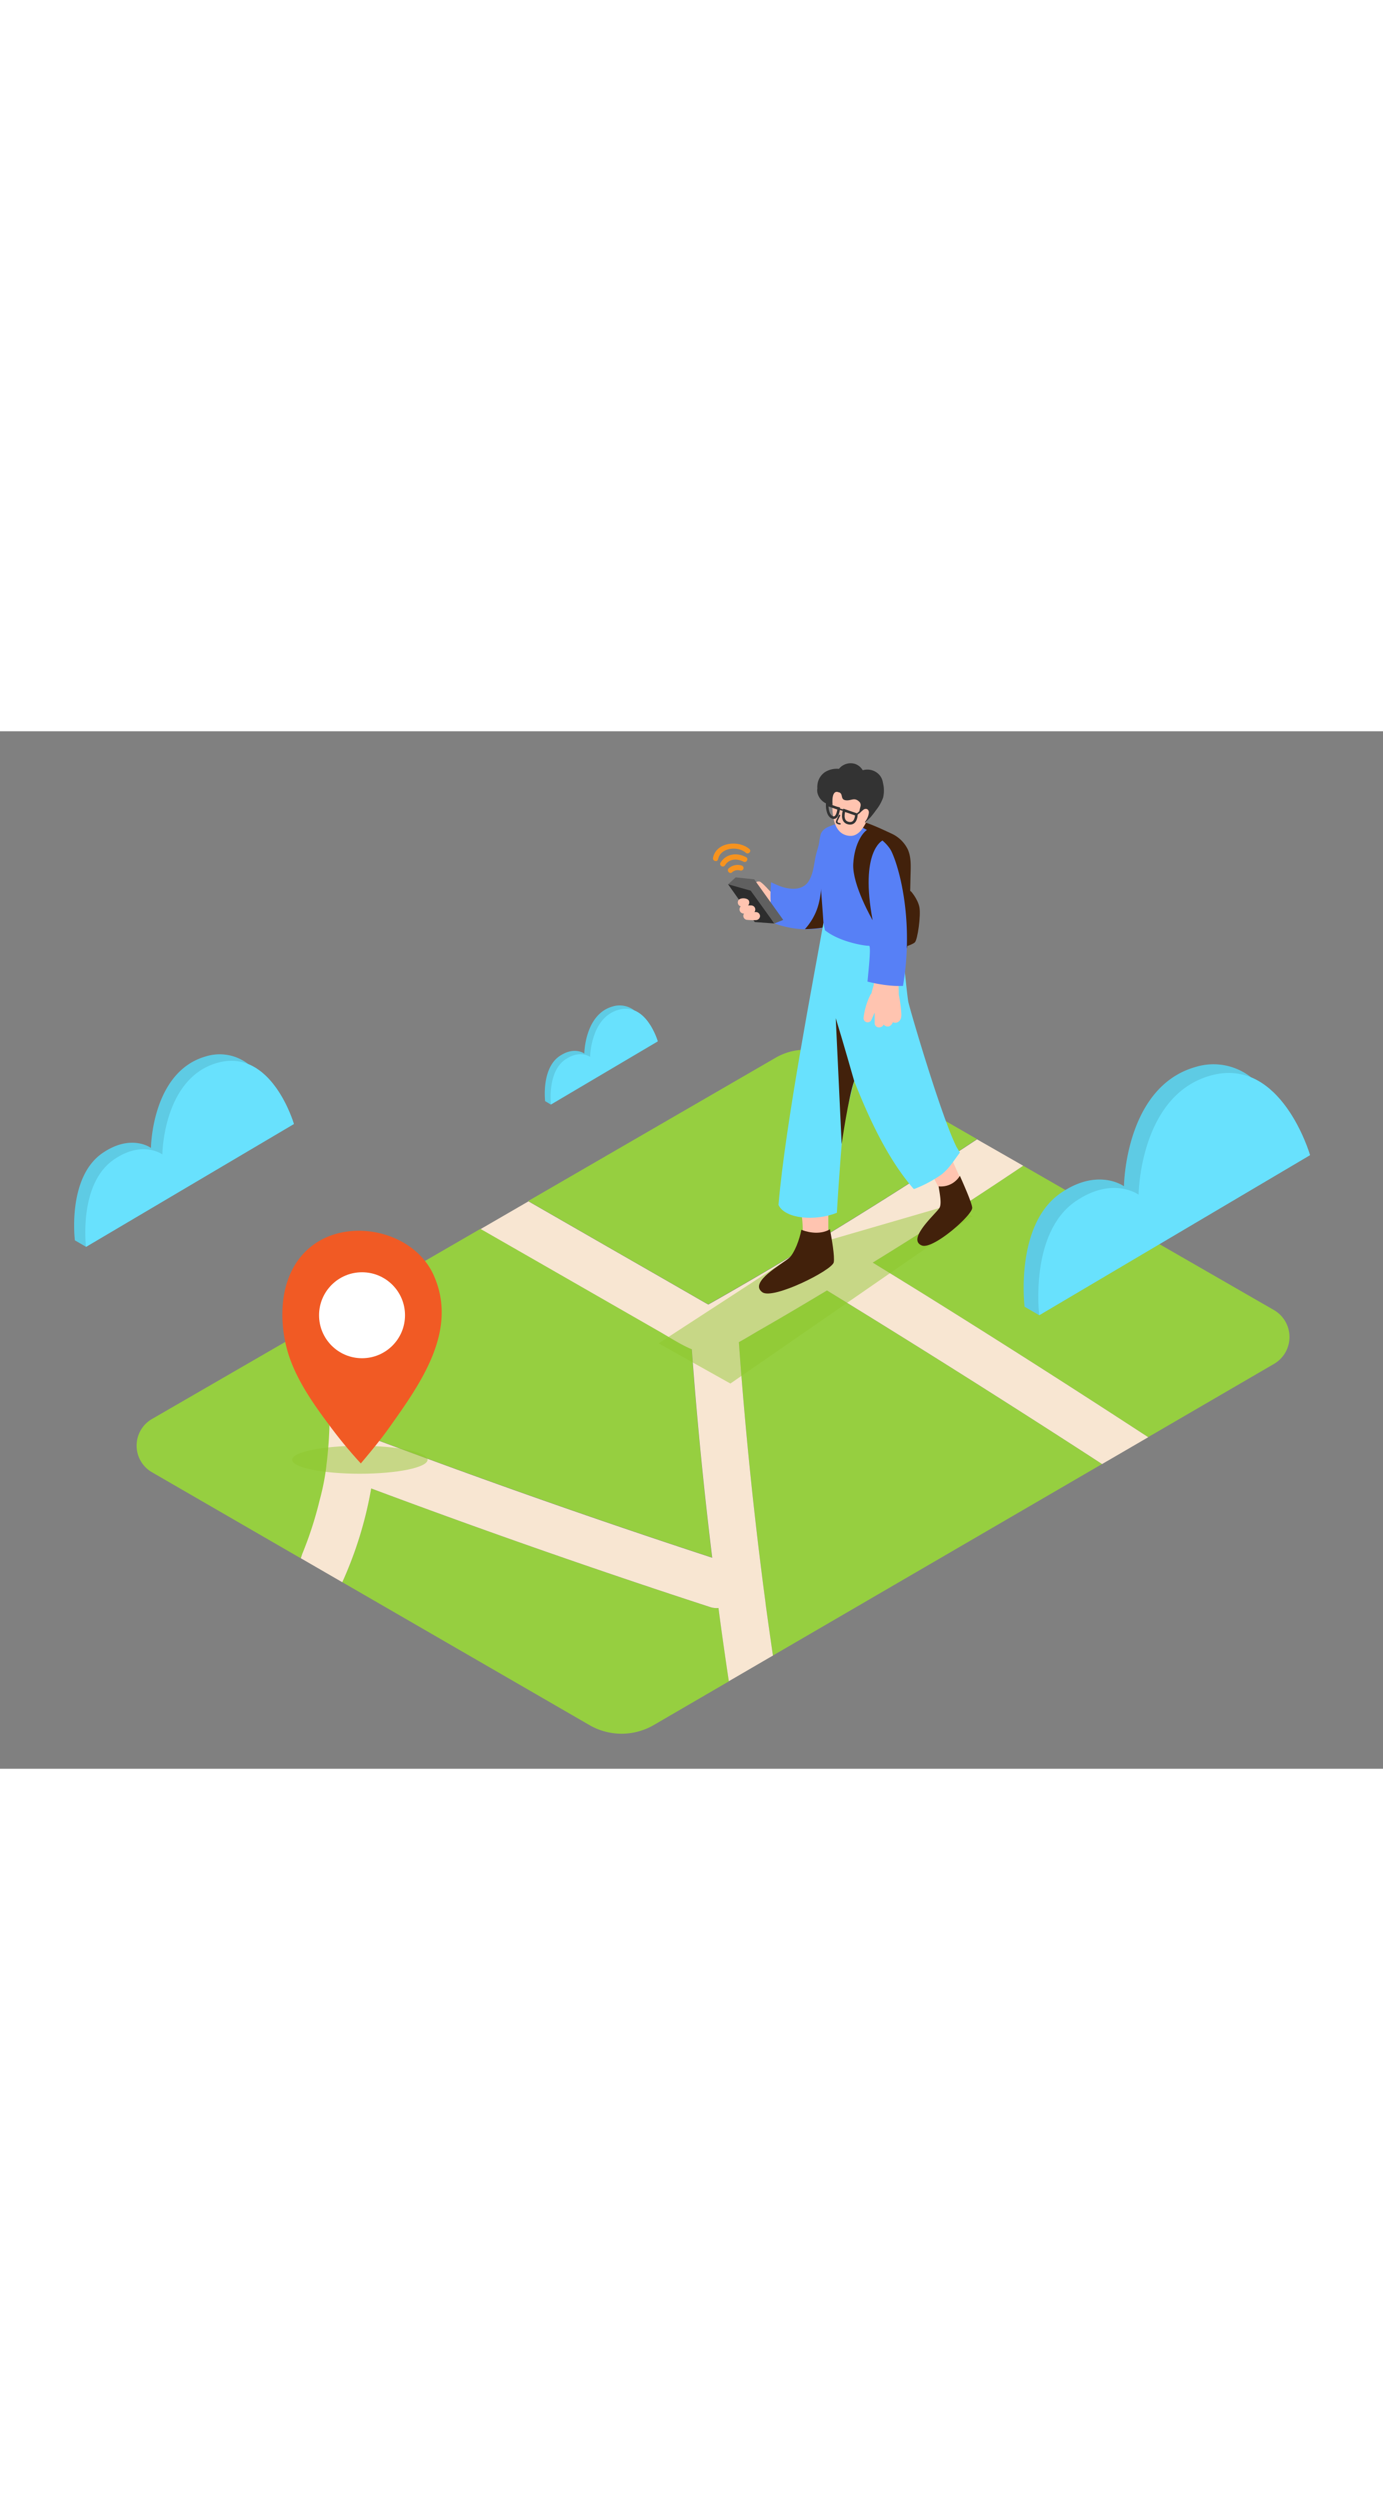 <svg id="_1-10" data-name="#1-10" xmlns="http://www.w3.org/2000/svg" viewBox="0 0 400 300" data-imageid="navigation-isometric" imageName="Navigation" class="illustrations_image" style="width: 166px;"><rect x="0" y="0" width="400" height="300" fill="#808080" stroke="none"/><title>8_Navigation_isometric</title><path d="M87.66,237.55q.3-.73.58-1.46.57-1.47,1.1-2.95a108.13,108.13,0,0,0,3.2-10.74,69.52,69.52,0,0,0,2.08-11c0,.22-.21,1.63-.09.66l.1-.78q.07-.59.13-1.17.15-1.37.26-2.74.23-2.75.33-5.5a111.7,111.7,0,0,0-.18-11.22q-.18-2.75-.5-5.49c0-.38-.09-.77-.14-1.15l0-.33q-.2-1.36-.43-2.72-.86-5-2.18-9.83L43.94,198.87a8.89,8.89,0,0,0,0,15.38l43,24.86.57-1.26Z" fill="#96cf40"/><path d="M192.08,158.39l8,4.6c1.43.82,2.85,1.66,4.29,2.46l.46.25h0l1.61-.9,3.78-2.16q3.88-2.23,7.74-4.48,7.83-4.57,15.6-9.24,24.82-14.93,49-31L241.66,94.4a17.33,17.33,0,0,0-17.33,0l-71.56,41.43,23,13.21Z" fill="#96cf40"/><path d="M207.79,253.52a5.85,5.85,0,0,1-2.33-.25q-11.25-3.67-22.47-7.44Q144.94,233,107.33,218.93A112.13,112.13,0,0,1,99,246.05l71.47,41.31a18.55,18.55,0,0,0,18.61,0l21.74-12.65q-1.37-9.15-2.62-18.32Q208,254.94,207.79,253.52Z" fill="#96cf40"/><path d="M108.94,204.86q10.46,3.92,21,7.75,37.8,13.78,76,26.3-3.66-30.07-5.91-60.29-.7-.28-1.4-.62c-2.78-1.34-5.41-3-8.09-4.58l-8.46-4.85-16.48-9.45L139,143.85,104.18,164q.8,2.59,1.46,5.21A117.48,117.48,0,0,1,108.94,204.86Z" fill="#96cf40"/><path d="M368.46,167.36l-72.54-41.74q-14.48,9.73-29.21,19.08-7.12,4.52-14.3,8.93,7.33,4.51,14.64,9.05,32.74,20.37,65,41.44l36.41-21.18A9,9,0,0,0,368.46,167.36Z" fill="#96cf40"/><path d="M239.17,161.69l-3.75,2.25q-7.89,4.7-15.85,9.29c-2,1.13-3.9,2.31-5.88,3.42q.74,10.33,1.65,20.65,1.76,19.91,4.16,39.75.6,4.93,1.23,9.85.33,2.59.68,5.17l0,.18.13.93.34,2.46q.8,5.81,1.66,11.62l95.2-55.38-2.79-1.82Q277.87,185.4,239.17,161.69Z" fill="#96cf40"/><path d="M252.42,153.64q7.18-4.42,14.3-8.93,14.73-9.34,29.21-19.08L282.59,118q-24.13,16-49,31-7.77,4.67-15.6,9.24-3.86,2.25-7.74,4.48l-3.78,2.16-1.61.9h0l-.46-.25c-1.44-.8-2.86-1.64-4.29-2.46l-8-4.6-16.27-9.33-23-13.21-13.81,8,26.63,15.27,16.48,9.45,8.46,4.85c2.67,1.53,5.31,3.24,8.09,4.58q.7.34,1.4.62,2.22,30.21,5.91,60.29-38.23-12.52-76-26.3-10.5-3.83-21-7.75a117.48,117.48,0,0,0-3.3-35.66q-.66-2.62-1.46-5.21l-12.31,7.13Q93.19,176,94,180.94q.23,1.36.43,2.72l0,.33c0,.38.1.77.14,1.15q.32,2.74.5,5.49a111.7,111.7,0,0,1,.18,11.22q-.1,2.76-.33,5.5-.11,1.37-.26,2.74-.06.59-.13,1.17l-.1.78c-.11,1,.08-.45.09-.66a69.52,69.52,0,0,1-2.08,11,108.13,108.13,0,0,1-3.2,10.74q-.53,1.48-1.1,2.95-.28.73-.58,1.46l-.13.31L87,239.12l12,6.94a112.13,112.13,0,0,0,8.36-27.12Q144.94,233,183,245.82q11.22,3.78,22.47,7.44a5.85,5.85,0,0,0,2.33.25q.19,1.43.38,2.85,1.24,9.17,2.62,18.32l12.75-7.42q-.85-5.81-1.66-11.62l-.34-2.46-.13-.93,0-.18q-.34-2.58-.68-5.17-.63-4.92-1.23-9.85-2.4-19.84-4.16-39.75-.91-10.32-1.65-20.65c2-1.1,3.93-2.29,5.88-3.42q8-4.59,15.85-9.29l3.75-2.25q38.69,23.71,76.78,48.38l2.79,1.82,13.35-7.76q-32.29-21.07-65-41.44Q259.75,158.14,252.42,153.64Z" fill="#f8e6d2"/><path d="M211.78,40.74a2.46,2.46,0,0,1,2.32-.47.75.75,0,0,0,.4-1.45,3.89,3.89,0,0,0-3.78.86c-.65.71.4,1.77,1.06,1.06Z" fill="#f7931e"/><ellipse cx="104.08" cy="210.65" rx="19.58" ry="4.04" fill="#8ec62c" opacity="0.46"/><path d="M104.36,211.71a132.4,132.4,0,0,1-9.16-11.11c-5-6.68-10.26-14.23-12.33-22.43-2.61-10.35-1.41-23.07,7.88-29.76,10.93-7.87,29.06-3.63,34.67,8.85,7.24,16.1-3.89,31.47-12.83,44.08C109.89,205.13,107.06,208.49,104.36,211.71Z" fill="#f15a24"/><circle cx="104.71" cy="168.86" r="12.43" fill="#fff"/><path d="M361.84,100.06a17.56,17.56,0,0,0-16-3c-20.48,5.75-20.76,34.51-20.76,34.51s-7.44-5.48-18.25,1.93c-13.41,9.19-10.49,32.9-10.49,32.9l4.22,2.44,78.32-46.29S373.8,105,361.84,100.06Z" fill="#68e1fd" class="target-color"/><path d="M361.84,100.06a17.56,17.56,0,0,0-16-3c-20.48,5.75-20.76,34.51-20.76,34.51s-7.44-5.48-18.25,1.93c-13.41,9.19-10.49,32.9-10.49,32.9l4.22,2.44,78.32-46.29S373.8,105,361.84,100.06Z" opacity="0.1"/><path d="M300.57,168.86l78.32-46.29s-8.34-28.8-28.83-23S329.31,134,329.31,134s-7.44-5.48-18.25,1.93C297.65,145.15,300.57,168.86,300.57,168.86Z" fill="#68e1fd" class="target-color"/><polygon points="190.49 176.99 233.64 148.92 274.21 137.13 281.25 140.21 211.25 188.61 190.49 176.99" fill="#8ec62c" opacity="0.46"/><path d="M263.26,46.16c0-.26,2.21,2.34,2.66,4.72s-.51,9.38-1.33,10.17S260,62.86,260,62.86" fill="#42210b"/><path d="M246.81,28.42c-1.45,5.36-2.74,10.75-4.08,16.14a10.46,10.46,0,0,0-.46,4.15,9.93,9.93,0,0,0,2.67,4.67,92.84,92.84,0,0,0,9.56,9.55,6.63,6.63,0,0,0,2.72,1.64,6.87,6.87,0,0,0,2.91-.18,3.22,3.22,0,0,0,1.52-.6,3.19,3.19,0,0,0,.8-2.12c.76-6.85.73-13.76.92-20.66.06-2.31.14-4.71-.8-6.83a9.74,9.74,0,0,0-4.9-4.67c-3.53-1.64-7-3.32-11.1-4.13" fill="#42210b"/><path d="M224.61,47.76c-1.93-1-2.94-3-4.7-4.21l-.11-.08-.15,0a1.19,1.19,0,0,0-1.33,1.73,4.9,4.9,0,0,0,2.13,2.05,1.09,1.09,0,0,0,.7.53,23.49,23.49,0,0,1,3.16,1.09,1.22,1.22,0,0,0,1.61-.42,1.28,1.28,0,0,0,.12-.9A1.12,1.12,0,0,1,224.61,47.76Z" fill="#ffc4b0"/><path d="M224.71,51.23v0c-.69-1.61-1.28-3.25-1.93-4.87-.41-.41-.8-.85-1.2-1.28a1.12,1.12,0,0,0-.27,0,1.09,1.09,0,0,0-1,1.43l.15.38a1.23,1.23,0,0,0,0,.93q.73,1.57,1.48,3.14a5.92,5.92,0,0,0,.7,1.46l.3.63c.66,1.36,2.69.17,2-1.19Z" fill="#ffc4b0"/><path d="M238.56,28.75l-.21.33a14,14,0,0,1-1,1.75q-.56,2.1-1.16,4.19c-.78,2.71-.74,5.83-2.27,8.28-1.85,3-5.86,2.47-8.67,1.36-.73-.29-1.48-.66-2.24-1h0c-.29,4-.36,8.26,1.21,12a28.23,28.23,0,0,0,10.34,1.6c4.07-.15,9.61-1.38,11.14-5.7Z" fill="#5780f6"/><path d="M238.12,36.27c-.68,5.4,0,11.15-2.25,16.25A18,18,0,0,1,233,57l-.2.22c4.82-.11,6.65-.81,6.65-.81l-.76-23.8c-.15.43-.45,1.43-.85,2.8A.91.91,0,0,1,238.12,36.27Z" fill="#42210b"/><polygon points="210.58 44.25 218.3 55.17 223.96 55.58 216.27 43.98 210.58 44.25" fill="#2d2d2d"/><polygon points="212.78 42.25 218.13 42.81 226.53 54.55 223.96 55.58 217.12 46.09 210.58 44.25 212.78 42.25" fill="#606060"/><path d="M218.6,52.28h-.4a1.19,1.19,0,0,0-.91-1.92h-.93a1.21,1.21,0,0,0,.19-1.45c-.5-.78-2.55-.85-3,0a1.19,1.19,0,0,0,.42,1.61l.28.12a1.2,1.2,0,0,0,.78,2.06h.17a1.17,1.17,0,0,0,1,1.84,16.51,16.51,0,0,0,2.44.06,1.2,1.2,0,0,0,1.18-1.18A1.19,1.19,0,0,0,218.6,52.28Z" fill="#ffc4b0"/><path d="M231.72,138.83a35.84,35.84,0,0,1,.27,9.35c-.1.67-.19,1.4-.33,2.13l7.91-1.33V138.83Z" fill="#ffc4b0"/><path d="M231.77,144.15c-.5,2.8-2,6.73-3.47,8.09-1.81,1.68-12,7.1-7.76,10,3.17,2.12,20.16-6.39,20.6-8.68.32-1.67-.58-6.87-1.1-9.56C237.61,145.44,234.47,145.18,231.77,144.15Z" fill="#42210b"/><path d="M242.05,139.23c.49-9,1.78-25.49,2-26.32.27-1.15,4.7-18.33,4.7-18.33-1.25-5.78-2.32-11.6-3.08-17.46C244.3,77,247.34,61.32,246,61c-2.75-.58-5.28-4.37-7.84-5.57-2.61,14.78-11.07,58.31-13,81.53C227.06,141.07,235.92,141.71,242.05,139.23Z" fill="#68e1fd" class="target-color"/><path d="M267.66,125.57c2,2.21,4.22,7.28,5.61,9.82.3.55.64,1.14.94,1.74l5.16-4.23-5.18-11.58Z" fill="#ffc4b0"/><path d="M277.62,128.54a6.39,6.39,0,0,1-6.14,3.05c.23,1.76,1,5.09.2,6.29-1.15,1.76-9.47,9-5.09,10.8,3.25,1.32,14.78-8.86,14.6-10.92C281.08,136.31,278.63,130.83,277.62,128.54Z" fill="#42210b"/><path d="M264.1,132.16a.39.39,0,0,0,.47.14,36.82,36.82,0,0,0,7.68-4.09c2.37-1.86,3.45-3.87,5.38-6.38l-1-1.67c-4.52-9.15-13.48-39.77-13.91-41.88-.51-2.49-2.58-24.8-2.58-24.8l-20.41-3.7s.71,19.48,2.32,36.78a83,83,0,0,0,2.83,8.94c4.57,12.06,10.43,26.44,19.22,36.66Z" fill="#68e1fd" class="target-color"/><path d="M260.68,81.55a39.8,39.8,0,0,0-.73-5.4,40.46,40.46,0,0,0-.47-6.2,59.94,59.94,0,0,0-6.71.1c0,1.11,0,2.23-.07,3.34q-.38,1.22-.68,2.47a1.1,1.1,0,0,0-.32.43A20.32,20.32,0,0,0,249.75,83a1.2,1.2,0,0,0,2.22.59q.51-1.12,1-2.27,0,1.56,0,3.12a1.22,1.22,0,0,0,1.2,1.18,1.45,1.45,0,0,0,1.42-.82,1.41,1.41,0,0,0,1.64.49,2,2,0,0,0,1-1.17,1.55,1.55,0,0,0,1.41,0C260.64,83.6,260.74,82.53,260.68,81.55Z" fill="#ffc4b0"/><path d="M257.92,34.92c-1.93-4.19-9-7.43-11.73-8.58-.84,0-1.7.07-2.55.17l-1.06.2-.78.14a10.1,10.1,0,0,0-1.14.37q-.78.43-1.53.93a.46.46,0,0,1-.28.08,6.05,6.05,0,0,0-1.18,1.19.57.57,0,0,1-.12.12,14.2,14.2,0,0,0-.45,3.33,97.41,97.41,0,0,0,.16,9.74c.25,4.29.64,8.58.9,12.87l.44,2.06c4.41,3.54,12.08,4.6,12.72,4.48s0,6-.42,10.36a43.58,43.58,0,0,0,4.74.94h0c1.14.16,2.29.27,3.44.32.69,0,1.39,0,2.09,0C264.28,55.39,260.35,40.18,257.92,34.92Z" fill="#5780f6"/><path d="M243.66,29.61a4.66,4.66,0,0,0,2.2.64c2.48.13,3.95-2.49,4.9-4.39a16.83,16.83,0,0,0,2-7.19,3.81,3.81,0,0,0-.15-1.21c-.94-2.84-11.13-5-11.7.65C240.61,21.44,240.34,27.6,243.66,29.61Z" fill="#ffc4b0"/><path d="M251.6,21.74a2.48,2.48,0,0,0-1.9.73,3.2,3.2,0,0,0-1,1.9.67.67,0,0,0,.35.75.87.87,0,0,0,1.25.27,7.06,7.06,0,0,0,1.78-1.65C252.53,23.07,252.6,21.92,251.6,21.74Z" fill="#ffc4b0"/><path d="M255.36,14.85a4.28,4.28,0,0,0-1.92-3,4.71,4.71,0,0,0-3.91-.58,4.26,4.26,0,0,0-2.18-1.82,4.35,4.35,0,0,0-4.7,1.42,6.44,6.44,0,0,0-4.13,1,5.06,5.06,0,0,0-2.12,3.93,3.1,3.1,0,0,0,0,.68,3.82,3.82,0,0,0,0,1.21,4.54,4.54,0,0,0,4.4,3.6c-.23-1.5,0-4.4,1.74-3.64a.67.67,0,0,1,.28.07c1.09.52.18,2,1.77,2.23s2.48-1,3.93.43-1.73,3,1.64,5.61a5.45,5.45,0,0,0,.07.56c0-.22,1.33-1.45,1.53-1.67.54-.63,1.07-1.29,1.56-2a12.87,12.87,0,0,0,2.1-3.69A9.23,9.23,0,0,0,255.36,14.85Z" fill="#333"/><path d="M251.28,23.71c.15-1-.61-1.55-1.4-1.13a4.05,4.05,0,0,0-2,3.32.94.94,0,0,0,.27.73.9.9,0,0,0,.14.2.91.91,0,0,0,1.36-.07A5.29,5.29,0,0,0,251.28,23.71Z" fill="#ffc4b0"/><path d="M242.58,22.36c-.32-.06-3.34-1.16-3.34-1.16s-.11,3,1.48,3.69S242.58,22.36,242.58,22.36Z" fill="none" stroke="#333" stroke-miterlimit="10" stroke-width="0.75"/><path d="M244.16,22.86l3.53,1.21s0,3-2.31,2.49S244.16,22.86,244.16,22.86Z" fill="none" stroke="#333" stroke-miterlimit="10" stroke-width="0.75"/><path d="M249.31,22.45l-1.67,1.47c-.21.19.1.49.31.3l1.67-1.47C249.84,22.57,249.52,22.27,249.31,22.45Z" fill="#333"/><path d="M242.9,26.54c-.27,0-.67-.11-.67-.44a2.07,2.07,0,0,1,.24-.59c.16-.37.35-.73.54-1.09a.22.22,0,0,0-.38-.21c-.19.36-.38.72-.54,1.09a2.51,2.51,0,0,0-.33.92c0,.52.74.72,1.14.75S243.18,26.56,242.9,26.54Z" fill="#333"/><path d="M244.3,22.68a15.57,15.57,0,0,1-1.86-.51c-.26-.09-.37.33-.1.42a15.57,15.57,0,0,0,1.86.51C244.47,23.16,244.57,22.73,244.3,22.68Z" fill="#333"/><path d="M247.05,101.12s-3.41-12-5.33-18.16l1.71,36.42S245.37,105.85,247.05,101.12Z" fill="#42210b"/><path d="M255.24,31.59s-6.61,3.07-2.85,23.06c0,0-5.94-10.2-5.61-16.3s3.1-9.71,4.52-10.09S256,30.19,255.24,31.59Z" fill="#42210b"/><path d="M237.32,30c-1.25,5.05,0,10.17-.06,13.11a41.31,41.31,0,0,1,1-9.31c.6-2.3,1.38-5.32,3.43-6.77l0,0S237.94,27.47,237.32,30Z" fill="#5780f6"/><path d="M209.69,38.76c1.19-1.95,3.49-2,5.35-1.05.85.45,1.61-.84.76-1.3C213.2,35,210,35.34,208.39,38c-.5.83.79,1.58,1.3.76Z" fill="#f7931e"/><path d="M207.7,37c.65-3.41,5.74-3.89,8-1.87.72.64,1.79-.42,1.06-1.06-3.06-2.7-9.66-2.05-10.54,2.54-.18.94,1.27,1.35,1.45.4Z" fill="#f7931e"/><path d="M183.51,80.76a6.93,6.93,0,0,0-6.31-1.18C169.12,81.84,169,93.19,169,93.19s-2.93-2.16-7.19.76c-5.29,3.63-4.14,13-4.14,13l1.66,1,30.88-18.25S188.23,82.72,183.51,80.76Z" fill="#68e1fd" class="target-color"/><path d="M183.51,80.76a6.93,6.93,0,0,0-6.31-1.18C169.12,81.84,169,93.19,169,93.19s-2.93-2.16-7.19.76c-5.29,3.63-4.14,13-4.14,13l1.66,1,30.88-18.25S188.23,82.72,183.51,80.76Z" opacity="0.1"/><path d="M159.36,107.88l30.88-18.25s-3.29-11.36-11.37-9.09-8.19,13.61-8.19,13.61-2.93-2.16-7.19.76C158.2,98.53,159.36,107.88,159.36,107.88Z" fill="#68e1fd" class="target-color"/><path d="M71.88,96.3A13.48,13.48,0,0,0,59.59,94c-15.72,4.41-15.93,26.48-15.93,26.48s-5.71-4.21-14,1.48c-10.29,7.05-8,25.24-8,25.24l3.24,1.88,60.09-35.52S81.05,100.12,71.88,96.3Z" fill="#68e1fd" class="target-color"/><path d="M71.88,96.3A13.48,13.48,0,0,0,59.59,94c-15.72,4.41-15.93,26.48-15.93,26.48s-5.71-4.21-14,1.48c-10.29,7.05-8,25.24-8,25.24l3.24,1.88,60.09-35.52S81.05,100.12,71.88,96.3Z" opacity="0.1"/><path d="M24.87,149.08,85,113.56s-6.4-22.1-22.12-17.69-15.93,26.48-15.93,26.48-5.71-4.21-14,1.48C22.62,130.89,24.87,149.08,24.87,149.08Z" fill="#68e1fd" class="target-color"/></svg>